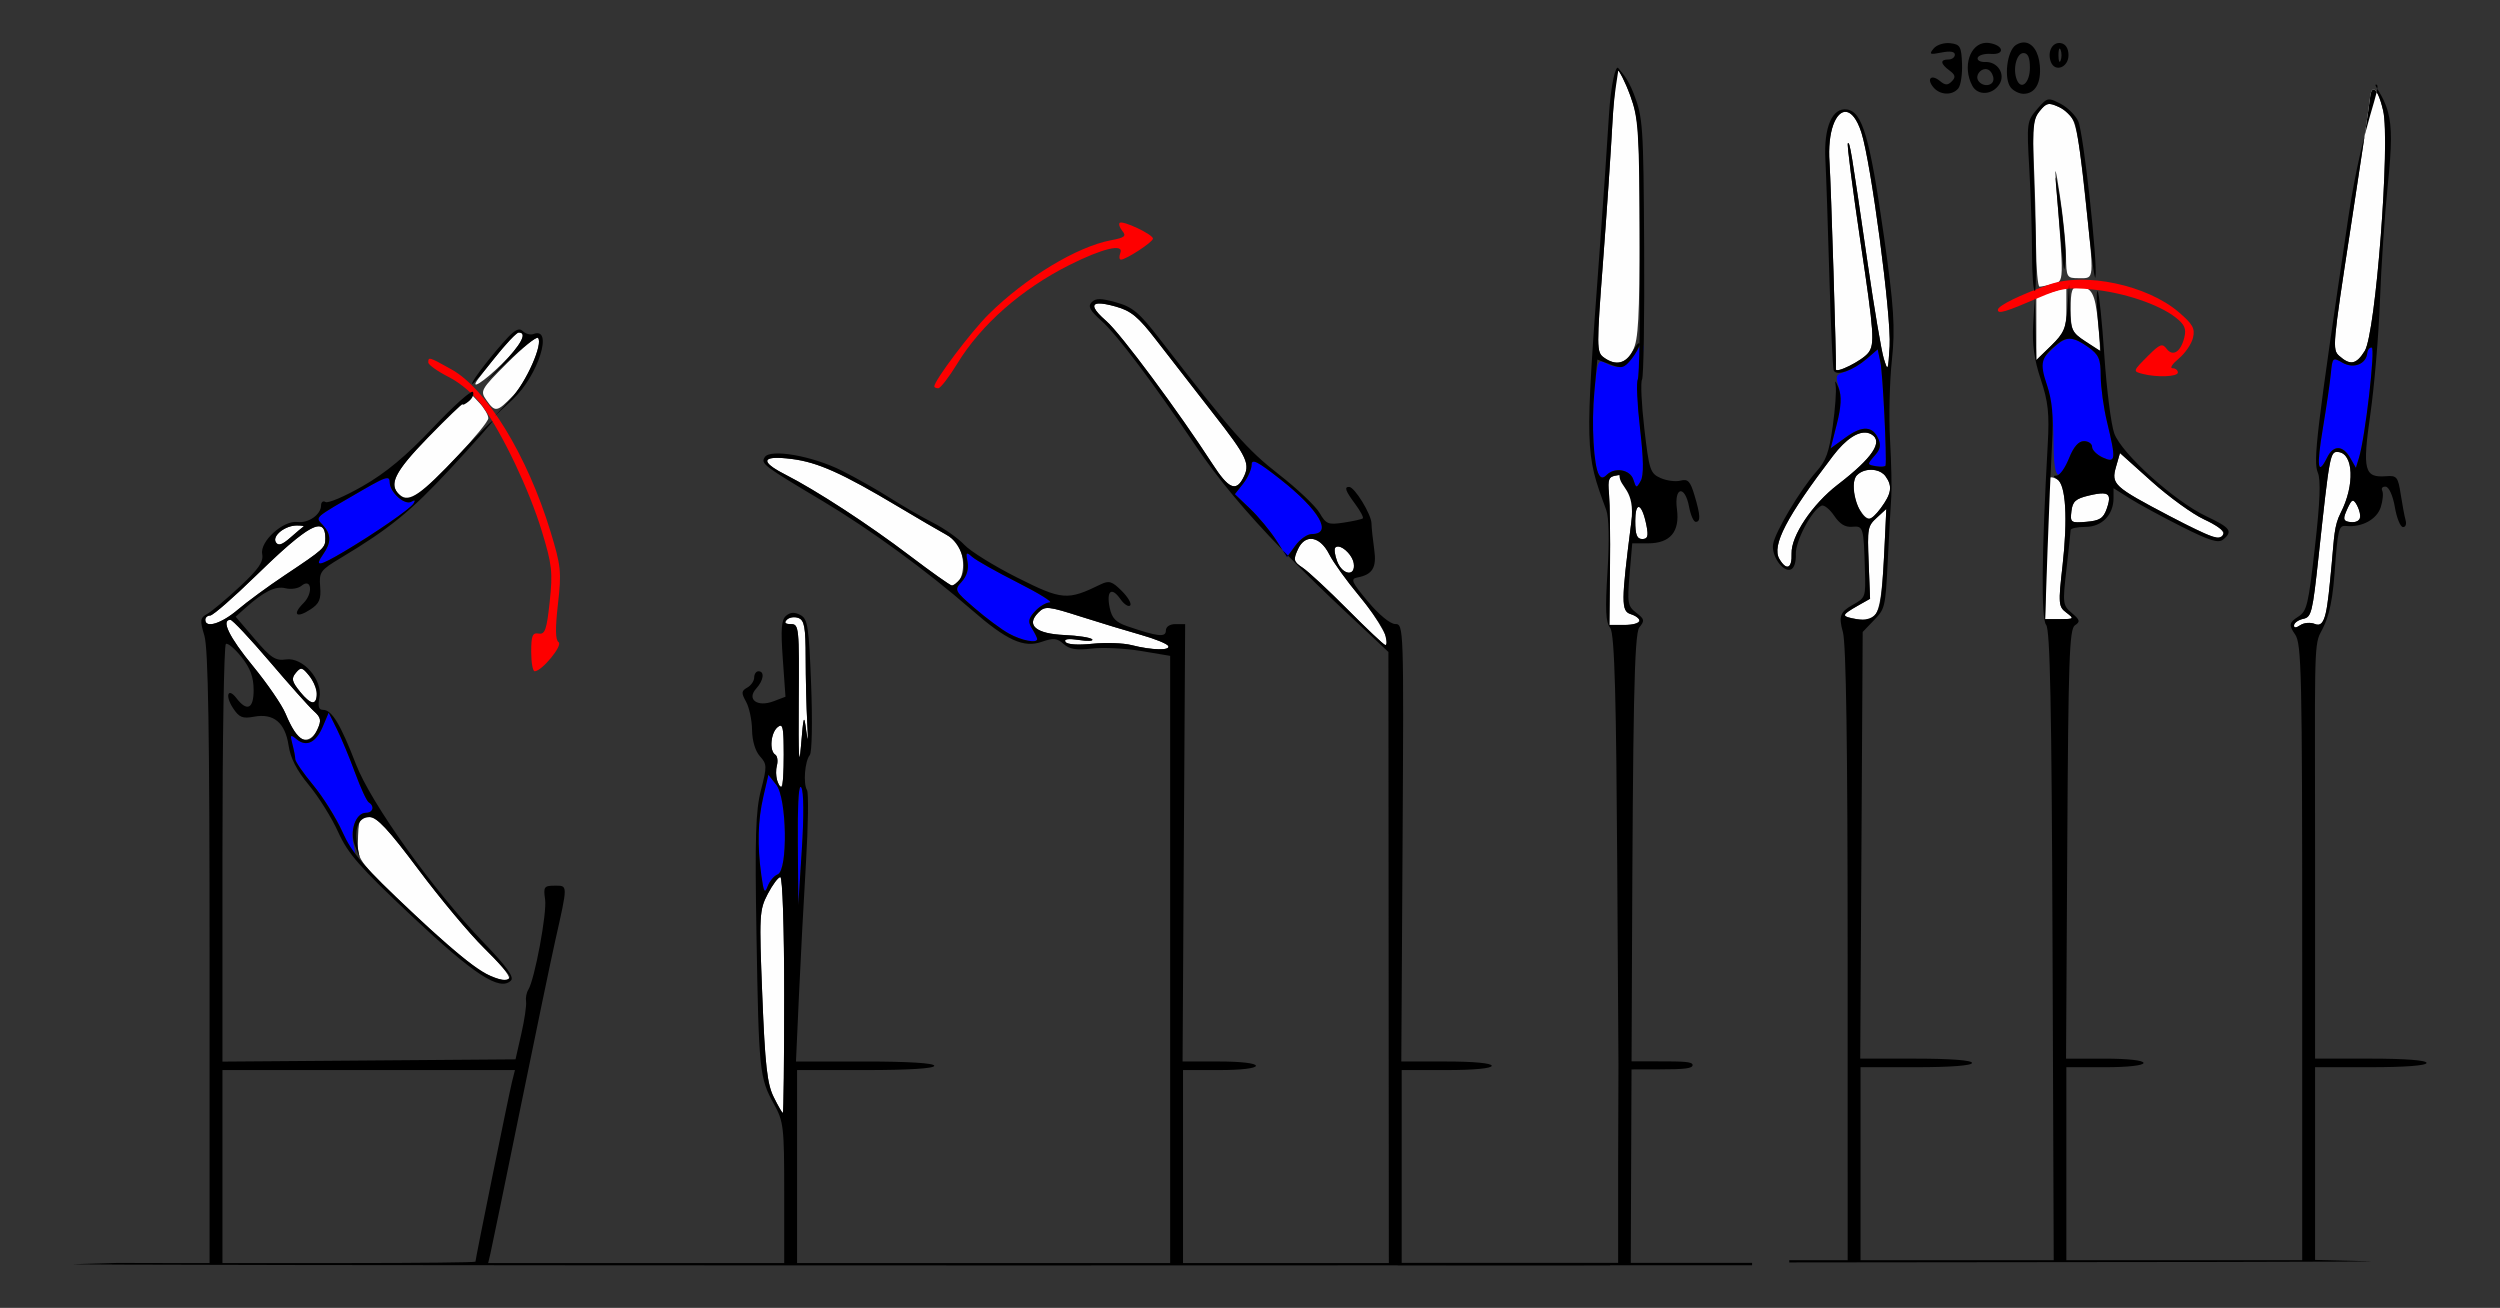 <?xml version="1.0" encoding="UTF-8" standalone="no"?>
<!-- Created with Inkscape (http://www.inkscape.org/) -->

<svg
   xmlns:dc="http://purl.org/dc/elements/1.1/"
   xmlns:cc="http://creativecommons.org/ns#"
   xmlns:rdf="http://www.w3.org/1999/02/22-rdf-syntax-ns#"
   xmlns:svg="http://www.w3.org/2000/svg"
   xmlns="http://www.w3.org/2000/svg"
   xmlns:sodipodi="http://sodipodi.sourceforge.net/DTD/sodipodi-0.dtd"
   xmlns:inkscape="http://www.inkscape.org/namespaces/inkscape"
   version="1.1"
   width="583"
   height="305"
   id="svg2"
   inkscape:version="0.91 r13725"
   sodipodi:docname="ub230303.svg">
  <rect width="100%" height="100%" fill="#333333" stroke="none"/>
  <sodipodi:namedview
     pagecolor="#c4c4c4"
     bordercolor="#666666"
     borderopacity="1"
     objecttolerance="10"
     gridtolerance="10"
     guidetolerance="10"
     inkscape:pageopacity="0"
     inkscape:pageshadow="2"
     inkscape:window-width="1394"
     inkscape:window-height="847"
     id="namedview11"
     showgrid="false"
     inkscape:zoom="0.70710678"
     inkscape:cx="450.01604"
     inkscape:cy="375.21642"
     inkscape:window-x="0"
     inkscape:window-y="0"
     inkscape:window-maximized="0"
     inkscape:current-layer="svg2" />
  <defs
     id="defs6" />
  <g
     id="g4371"
     transform="translate(-34,0.333)">
    <path
       d="m 214.4,255.457 c -1.502,-3.052 -1.993,-7.439 -2.634,-23.567 -0.75,-18.865 -0.69,-20.006 1.262,-23.75 1.127,-2.163 2.454,-3.933 2.949,-3.933 0.51,0 0.899,11.892 0.899,27.5 0,15.125 -0.142,27.5 -0.315,27.5 -0.173,0 -1.145,-1.688 -2.161,-3.75 z m -67.357,-28.775 c -1.833,-0.796 -9.258,-7.038 -16.5,-13.872 -12.557,-11.848 -13.164,-12.603 -13.089,-16.264 0.123,-5.983 0.275,-6.339 2.701,-6.339 1.752,0 4.405,2.841 11.438,12.25 5.036,6.737 11.885,14.936 15.22,18.219 7.813,7.692 7.875,9.326 0.23,6.006 z m 68.188,-44.99 c -0.32,-0.833 -0.348,-2.408 -0.062,-3.499 0.285,-1.091 0.111,-2.236 -0.387,-2.544 -1.416,-0.875 -1.063,-5.067 0.538,-6.396 1.238,-1.027 1.444,-0.114 1.444,6.378 0,7.473 -0.394,9.03 -1.533,6.061 z m 5.031,-18.235 c 0.132,-17.513 0.058,-18.25 -1.825,-18.25 -1.35,0 -1.64,-0.322 -0.93,-1.033 0.568,-0.568 1.783,-0.745 2.7,-0.393 1.378,0.529 1.668,2.142 1.674,9.283 0.004,4.754 0.17,11.568 0.369,15.143 0.236,4.236 0.158,4.933 -0.223,2 -0.538,-4.139 -0.638,-3.858 -1.244,3.5 -0.446,5.409 -0.614,2.09 -0.522,-10.25 z m -117.16,7.5 c -0.56,-0.688 -1.699,-2.895 -2.532,-4.905 -0.833,-2.01 -4.255,-6.994 -7.604,-11.076 -5.535,-6.744 -7.492,-10.769 -5.235,-10.769 0.471,0 4.594,4.388 9.162,9.75 4.568,5.362 9.199,10.551 10.291,11.529 1.668,1.495 1.805,2.174 0.86,4.25 -1.222,2.682 -3.328,3.202 -4.942,1.221 z m 0.924,-9.908 c -1.979,-2.441 -2.143,-3.146 -1.042,-4.473 1.173,-1.413 1.491,-1.347 3.099,0.639 1.838,2.27 2.379,5.539 1.042,6.303 -0.412,0.236 -1.807,-0.875 -3.099,-2.469 z m 193.849,-10.942 c -1.925,-0.493 -6.037,-0.633 -9.138,-0.312 -3.417,0.353 -5.888,0.179 -6.272,-0.443 -0.413,-0.668 0.681,-0.823 3.138,-0.444 2.075,0.32 3.466,0.25 3.092,-0.157 -0.374,-0.406 -3.28,-0.854 -6.456,-0.995 -6.684,-0.296 -9.039,-2.302 -6.125,-5.216 1.606,-1.606 2.183,-1.552 9.983,0.935 4.553,1.451 10.858,3.364 14.01,4.251 3.152,0.887 5.991,2.033 6.309,2.547 0.704,1.139 -3.781,1.052 -8.541,-0.166 z m 50.394,-8.303 c -4.459,-4.489 -9.173,-8.87 -10.476,-9.736 -2.137,-1.419 -2.248,-1.84 -1.134,-4.286 1.69,-3.71 5.182,-3.145 7.347,1.188 0.897,1.795 4.036,6.152 6.976,9.681 4.707,5.65 7.953,11.779 6.057,11.435 -0.365,-0.066 -4.311,-3.793 -8.77,-8.283 z m -266.394,2.403 c 0,-0.55 0.513,-1 1.14,-1 0.627,0 5.465,-4.219 10.75,-9.375 12.234,-11.935 16.11,-14.005 16.11,-8.606 0,2.217 -0.276,2.467 -9.5,8.617 -3.85,2.567 -8.768,6.174 -10.93,8.015 -3.798,3.236 -7.57,4.407 -7.57,2.349 z M 246.116,129.229 c -9.567,-7.263 -21.738,-15.195 -29.007,-18.903 -6.078,-3.101 -5.5,-4.508 1.494,-3.634 6.087,0.76 11.785,3.312 24.909,11.153 4.475,2.674 9.511,5.612 11.189,6.53 2.212,1.209 3.238,2.658 3.727,5.261 0.625,3.331 -0.588,6.57 -2.46,6.57 -0.364,0 -4.798,-3.14 -9.853,-6.978 z m 99.707,1.339 c -0.552,-1.451 -0.744,-2.898 -0.427,-3.215 1.031,-1.031 3.972,1.503 4.3,3.705 0.468,3.143 -2.641,2.749 -3.872,-0.491 z M 98.328,126.13 c -0.922,-1.491 2.119,-3.924 4.905,-3.924 1.087,0 1.788,0.113 1.559,0.25 -0.229,0.138 -1.607,1.296 -3.061,2.575 -1.941,1.707 -2.846,1.999 -3.403,1.098 z m 28.747,-11.124 c -2.531,-2.531 -0.959,-5.473 7.734,-14.474 l 8.86,-9.174 2.103,2.238 c 1.157,1.231 2.103,2.85 2.103,3.598 0,1.494 -13.301,15.783 -16.5,17.726 -2.534,1.539 -2.841,1.545 -4.3,0.085 z m 189.768,-7 c -8.089,-12.484 -21.507,-30.557 -24.84,-33.457 -4.412,-3.84 -3.647,-5.029 2.184,-3.396 3.606,1.01 5.264,2.385 9.503,7.888 2.824,3.666 8.746,11.294 13.16,16.952 8.177,10.48 8.814,11.873 6.991,15.279 -1.658,3.099 -3.4,2.286 -6.997,-3.265 z M 147.425,92.973 c -1.508,-2.153 -1.332,-2.466 4.906,-8.704 3.559,-3.559 6.763,-6.178 7.12,-5.821 1.236,1.236 -2.614,10.202 -5.784,13.473 -3.773,3.892 -4.201,3.965 -6.242,1.051 z m -1.851,-5.017 c 4.513,-5.978 8.695,-10.75 9.422,-10.75 2.097,0 0.536,2.913 -3.905,7.288 -4.388,4.322 -7.766,6.442 -5.517,3.462 z"
       id="path2997"
       style="fill:#fefefe"
       inkscape:connector-curvature="0"
       sodipodi:nodetypes="sssssssssssssscssssccsssscssssssssssssssssssssssssssssssssscsssssssssssssssssssssscsscscsssccssssssssssssssss" />
    <path
       sodipodi:nodetypes="sssssssssssssssssssssssss"
       d="m 157.876,151.663 c 0,-3.768 0.298,-4.494 1.745,-4.25 1.479,0.249 1.871,-0.884 2.57,-7.425 0.738,-6.904 0.544,-8.641 -1.844,-16.469 -2.934,-9.621 -9,-22.4 -13.847,-29.171 -1.853,-2.589 -5.048,-5.336 -7.872,-6.767 -2.614,-1.325 -4.753,-2.851 -4.753,-3.391 0,-1.361 0.155,-1.315 5.43,1.633 8.198,4.582 17.672,20.091 23.057,37.747 2.467,8.089 2.609,9.462 1.753,16.969 -0.651,5.704 -0.606,8.38 0.147,8.871 1.085,0.707 -3.909,6.797 -5.573,6.797 -0.447,0 -0.813,-2.045 -0.813,-4.544 z m 94,-61.885 c 0,-1.38 8.607,-12.801 12.684,-16.83 8.674,-8.573 20.616,-15.785 28.592,-17.27 3.1,-0.577 3.567,-0.955 2.607,-2.111 -0.643,-0.774 -0.935,-1.641 -0.65,-1.927 0.663,-0.663 7.766,2.694 7.766,3.671 0,0.794 -6.263,4.896 -7.475,4.896 -0.406,0 -0.466,-0.711 -0.133,-1.579 0.859,-2.239 -4.177,-1.035 -11.892,2.844 -11.182,5.621 -20.583,13.889 -26.135,22.986 -1.93,3.163 -3.927,5.75 -4.437,5.75 -0.51,0 -0.928,-0.193 -0.928,-0.429 z"
       id="path2993"
       style="fill:#fe0000"
       inkscape:connector-curvature="0" />
    <path
       d="m 220.051,196.207 c -0.075,-9.435 0.212,-13.94 0.822,-12.898 0.568,0.971 0.613,6.682 0.115,14.5 l -0.822,12.898 z m -8.515,7.542 c -0.966,-7.045 -0.812,-12.733 0.496,-18.401 l 1.157,-5.012 1.843,2.343 c 2.485,3.159 2.741,19.969 0.319,20.899 -0.838,0.322 -1.891,1.576 -2.339,2.788 -0.674,1.822 -0.93,1.368 -1.476,-2.617 z m -97.579,-9.841 c -1.183,-2.915 -4.16,-7.749 -6.616,-10.743 -2.456,-2.994 -4.471,-5.897 -4.479,-6.451 -0.008,-0.554 -0.311,-2.132 -0.673,-3.507 -0.59,-2.237 -0.485,-2.357 1.001,-1.138 2.286,1.875 4.517,0.769 6.114,-3.029 l 1.345,-3.198 1.949,3.933 c 1.072,2.163 2.982,6.755 4.243,10.204 1.262,3.449 2.685,6.513 3.164,6.809 1.39,0.859 1.006,2.42 -0.595,2.42 -2.172,0 -3.759,3.706 -3.022,7.059 0.992,4.518 -0.052,3.506 -2.431,-2.358 z m 155.319,-46.492 c -1.705,-0.939 -5.284,-3.595 -7.955,-5.902 -4.764,-4.114 -4.821,-4.233 -3.028,-6.215 1.169,-1.292 1.651,-2.948 1.337,-4.591 -0.44,-2.302 -0.322,-2.422 1.127,-1.145 0.89,0.784 5.668,3.477 10.618,5.985 4.95,2.508 8.282,4.582 7.405,4.61 -0.877,0.028 -2.432,0.976 -3.456,2.107 -1.532,1.693 -1.648,2.396 -0.655,3.986 0.663,1.062 1.206,2.162 1.206,2.444 0,1.066 -3.616,0.366 -6.599,-1.278 z M 109.319,128.984 c 1.976,-2.821 1.968,-4.665 -0.028,-6.871 -1.787,-1.975 -2.478,-1.367 9.334,-8.204 5.35,-3.097 6.25,-3.358 6.25,-1.815 0,2.366 3.527,5.522 5.091,4.556 0.781,-0.483 0.959,-0.335 0.497,0.414 -1.234,1.996 -19.945,14.063 -21.895,14.12 -0.444,0.013 -0.106,-0.977 0.75,-2.199 z m 222.294,-3.344 c -1.386,-2.164 -4.123,-5.464 -6.082,-7.335 l -3.563,-3.401 1.954,-2.484 c 1.075,-1.366 1.954,-3.331 1.954,-4.366 0,-1.508 1.319,-0.846 6.634,3.332 9.16,7.198 12.4,12.82 7.39,12.82 -1.022,0 -2.737,1.208 -3.812,2.684 l -1.955,2.684 z"
       id="path2991"
       style="fill:#0000fe"
       inkscape:connector-curvature="0"
       sodipodi:nodetypes="ssscssscsssssscssscsssssssssssscsssssssssscssscssssscs" />
    <path
       sodipodi:nodetypes="cssscccccsssccccccccccsssccccssssssssssssssssssccccccccsssccsscssssccssssscsssssccccssssccccccssscssssssssssssscccsssssssssssssssscsssssssccccsccccccssscscssssssssssssscsccssssssssscsssssscccsssccsssssscccsssssscsccssscssssssssssscsssscsssscsssssssssscsssssssssssscccssssssccssssssccsssscccssscccsssscsssssscccssssccccsssccccccccsssssssccccssccccszccc"
       inkscape:connector-curvature="0"
       id="path2989"
       d="m 290.443,69.424 c -0.865,-0.006 -1.4,0.236 -1.873,0.723 -0.934,0.96 -0.419,1.922 2.348,4.395 3.56,3.181 11.931,14.299 21.963,29.166 5.118,7.585 11.472,15.222 20.205,24.232 l -1.473,-2.299 c -1.386,-2.164 -4.123,-5.463 -6.082,-7.334 l -3.564,-3.402 1.955,-2.482 c 1.075,-1.366 1.953,-3.332 1.953,-4.367 0,-1.508 1.319,-0.845 6.635,3.332 9.16,7.198 12.399,12.82 7.389,12.82 -1.022,0 -2.737,1.208 -3.812,2.684 l -1.719,2.361 c 4.07,4.151 8.592,8.567 13.807,13.455 l 9.602,9 0.051,71.25 0.049,71.25 -24,0 -24,0 0,-22.5 0,-22.5 8.5,0 c 5,0 8.5,-0.412 8.5,-1 0,-0.589 -3.517,-1 -8.551,-1 l -8.551,0 0.301,-51 0.301,-51 -2.25,0 c -1.346,2.6e-4 -2.25,0.611 -2.25,1.52 0,1.618 -1.885,1.404 -8.979,-1.018 -2.72,-0.929 -3.619,-1.879 -4.127,-4.361 -0.803,-3.927 0.453,-4.909 2.514,-1.967 0.85,1.214 1.87,1.882 2.266,1.486 0.396,-0.396 -0.477,-1.916 -1.939,-3.379 -2.276,-2.276 -2.989,-2.5 -4.947,-1.541 -7.74,3.788 -8.972,3.689 -19.455,-1.586 -5.408,-2.721 -10.957,-6.164 -12.332,-7.65 -1.375,-1.486 -4.652,-3.798 -7.283,-5.137 -2.631,-1.339 -7.131,-3.934 -10,-5.766 -2.869,-1.832 -7.928,-4.696 -11.24,-6.365 -6.886,-3.47 -16.763,-5.201 -18.025,-3.158 -0.94,1.522 -0.367,1.955 13.549,10.254 10.975,6.545 24.258,16.24 34.58,25.238 8.293,7.229 12.235,9.038 16.479,7.559 2.722,-0.949 3.575,-0.866 5.082,0.498 1.368,1.238 2.976,1.501 6.584,1.076 2.626,-0.309 7.813,-0.053 11.525,0.57 l 6.75,1.133 0,70.797 0,70.797 -43.5,0 -43.5,0 0,-22.5 0,-22.5 16,0 c 10,0 16,-0.375 16,-1 0,-0.625 -6.044,-1 -16.129,-1 l -16.127,0 0.686,-15.25 c 0.377,-8.387 1.115,-22.37 1.641,-31.074 0.525,-8.704 0.636,-16.342 0.246,-16.973 -0.926,-1.498 -0.508,-6.767 0.646,-8.158 0.509,-0.613 0.647,-7.759 0.316,-16.363 -0.525,-13.67 -0.787,-15.384 -2.496,-16.299 -1.347,-0.721 -2.328,-0.676 -3.328,0.154 -1.121,0.93 -1.286,3.032 -0.789,10.039 l 0.629,8.861 -2.77,1.053 c -3.794,1.442 -6.347,-0.426 -4.051,-2.963 1.736,-1.918 2.011,-4.027 0.525,-4.027 -0.55,0 -1,0.653 -1,1.451 0,0.798 -0.726,1.855 -1.613,2.352 -1.393,0.779 -1.432,1.232 -0.279,3.301 0.734,1.318 1.362,4.276 1.393,6.572 0.034,2.533 0.755,4.949 1.834,6.141 1.658,1.832 1.675,2.364 0.252,7.855 -1.254,4.84 -1.443,10.877 -1.053,33.859 0.538,31.706 0.705,33.32 4.043,39.344 2.289,4.132 2.424,5.29 2.424,20.75 l 0,16.375 -34.52,0 -34.52,0 0.535,-2.25 c 0.294,-1.238 3.425,-16.425 6.959,-33.75 3.534,-17.325 7.185,-34.875 8.111,-39 3.017,-13.435 3.019,-13 -0.066,-13 -2.5,0 -2.689,0.267 -2.258,3.203 0.462,3.146 -2.44,18.709 -3.932,21.086 -0.418,0.666 -0.648,1.901 -0.51,2.744 0.138,0.843 -0.358,4.218 -1.104,7.5 l -1.355,5.967 -34.17,0.264 -34.172,0.262 0,-48.453 c 0,-26.65 0.36,-48.677 0.801,-48.949 0.441,-0.272 2.072,1.098 3.625,3.045 2.062,2.584 2.831,4.658 2.846,7.686 0.022,4.403 -1.54,5.148 -4.012,1.914 -1.99,-2.604 -2.701,-0.589 -0.811,2.297 1.448,2.21 2.228,2.531 4.91,2.027 4.567,-0.857 7.26,1.379 8.057,6.689 0.449,2.997 1.914,5.856 4.754,9.275 2.258,2.718 5.327,7.643 6.818,10.943 2.283,5.053 4.994,8.148 17.188,19.615 14.564,13.697 20.535,17.574 23.104,15.006 0.793,-0.793 -0.965,-3.235 -6.371,-8.857 -11.865,-12.34 -26.263,-32.458 -29.797,-41.637 -3.54,-9.193 -5.609,-12.627 -7.609,-12.627 -1.059,0 -1.3,-0.763 -0.889,-2.818 0.832,-4.158 -3.848,-9.522 -7.801,-8.941 -2.436,0.357 -3.517,-0.35 -7.297,-4.773 L 88.955,143.48 91.164,141.5 c 4.345,-3.894 7.069,-5.241 9.408,-4.654 1.281,0.322 2.946,0.073 3.699,-0.553 2.375,-1.971 2.828,1.689 0.498,4.02 -2.691,2.691 -1.669,3.632 1.611,1.482 2.1,-1.376 2.516,-2.346 2.281,-5.322 -0.27,-3.417 0.025,-3.828 4.82,-6.703 11.35,-6.806 16.327,-10.861 25.643,-20.902 5.362,-5.78 9.75,-10.74 9.75,-11.021 0,-0.281 -3.477,3.171 -7.727,7.674 -8.941,9.473 -11.709,11.401 -13.84,9.633 -2.864,-2.377 -1.444,-5.297 6.566,-13.504 4.4,-4.508 8,-7.972 8,-7.697 0,0.275 0.669,-0.055 1.488,-0.734 0.819,-0.68 1.234,-1.65 0.922,-2.154 -0.312,-0.505 -4.52,3.259 -9.354,8.363 -6.28,6.633 -10.953,10.52 -16.377,13.619 -4.174,2.385 -8.06,4.045 -8.635,3.689 -0.575,-0.355 -1.045,8.9e-4 -1.045,0.791 0,2.12 -2.958,4.2 -5.5,3.867 -3.311,-0.434 -8.788,4.531 -8.229,7.459 0.347,1.814 -0.789,3.473 -5.199,7.588 -3.104,2.897 -6.509,5.754 -7.566,6.35 -1.738,0.979 -1.808,1.47 -0.715,5.117 0.895,2.989 1.209,22.457 1.209,75.166 l 0,71.135 -10,0 -11.5,-0.027 -9.75,0.279 c -7.838,0.169 76.75,0.309 219.75,0.311 42.983,6e-4 103.221,-0.015 138.119,-0.037 l 0,-0.525 -8.619,0 -40,0 0,-22.5 0,-22.5 10.5,0 c 6.333,0 10.5,-0.397 10.5,-1 0,-0.603 -4.181,-1 -10.543,-1 l -10.543,0 0.293,-51 c 0.29,-50.426 0.27,-51 -1.707,-51.018 -1.174,-0.01 -3.807,-2.178 -6.377,-5.25 -3.764,-4.498 -4.114,-5.282 -2.5,-5.59 3.6,-0.686 4.582,-2.315 3.967,-6.586 -0.321,-2.231 -0.606,-4.957 -0.631,-6.057 -0.048,-2.125 -3.947,-8.483 -5.209,-8.494 -1.207,-0.011 -0.887,0.887 1.43,4.021 1.198,1.621 1.986,3.115 1.75,3.32 -0.236,0.205 -2.23,0.649 -4.43,0.984 -3.644,0.556 -4.146,0.355 -5.643,-2.256 -0.904,-1.576 -5.179,-5.621 -9.5,-8.986 -7.381,-5.749 -10.763,-9.594 -27.896,-31.719 -4.674,-6.036 -6.213,-7.322 -10.045,-8.395 -1.79,-0.501 -2.983,-0.754 -3.848,-0.76 z m 43.924,59.828 c -0.431,-0.439 -0.862,-0.88 -1.281,-1.312 l 1.047,1.635 z M 290.207,70.445 c 0.829,-0.036 2.156,0.199 3.979,0.709 3.606,1.01 5.263,2.386 9.502,7.889 2.824,3.666 8.748,11.293 13.162,16.951 8.177,10.48 8.813,11.873 6.99,15.279 -1.658,3.099 -3.401,2.286 -6.998,-3.266 -8.089,-12.484 -21.507,-30.556 -24.84,-33.457 -3.033,-2.64 -3.619,-4.027 -1.795,-4.105 z m -135.043,6.061 c -0.823,-0.054 -1.937,0.889 -3.965,3.201 -4.006,4.568 -7.661,9.5 -7.039,9.5 0.231,0 2.54,-2.7 5.133,-6 2.593,-3.3 5.135,-6 5.648,-6 2.124,0 0.632,2.755 -4.314,7.969 -4.511,4.755 -4.305,4.627 1.473,-0.912 3.696,-3.544 7.009,-6.157 7.361,-5.805 1.298,1.298 -2.731,10.319 -6.352,14.223 l -3.734,4.025 4.23,-3.934 c 5.908,-5.494 9.543,-17.037 4.791,-15.213 -0.702,0.27 -1.821,-0.037 -2.484,-0.682 -0.232,-0.226 -0.474,-0.355 -0.748,-0.373 z m 59.4,29.949 c 0.943,-0.058 2.289,0.018 4.037,0.236 6.087,0.76 11.785,3.313 24.91,11.154 4.475,2.674 9.511,5.612 11.189,6.529 3.52,1.924 5.306,7.763 3.164,10.344 -0.68,0.819 -1.532,1.488 -1.896,1.488 -0.364,0 -4.799,-3.141 -9.854,-6.979 -9.567,-7.263 -21.739,-15.194 -29.008,-18.902 -4.559,-2.326 -5.371,-3.699 -2.543,-3.871 z m -90.256,4.719 c 0.44,0.017 0.566,0.343 0.566,0.922 0,2.366 3.528,5.521 5.092,4.555 0.781,-0.483 0.958,-0.334 0.496,0.414 -0.791,1.28 -9.207,7.092 -16.463,11.369 -5.642,3.326 -6.714,3.452 -4.682,0.551 1.976,-2.821 1.969,-4.666 -0.027,-6.871 -1.787,-1.975 -2.479,-1.366 9.334,-8.203 3.344,-1.935 4.95,-2.764 5.684,-2.736 z m -21.076,11.033 c 1.087,0 1.788,0.113 1.559,0.25 -0.229,0.138 -1.606,1.297 -3.061,2.576 -1.941,1.707 -2.846,1.998 -3.402,1.098 -0.922,-1.491 2.118,-3.924 4.904,-3.924 z m 4.973,0.199 c 0.143,-0.009 0.276,-0.002 0.398,0.019 0.894,0.155 1.271,1.113 1.271,2.801 0,2.217 -0.276,2.468 -9.5,8.617 -3.85,2.567 -8.768,6.174 -10.93,8.016 -3.798,3.236 -7.57,4.406 -7.57,2.348 0,-0.55 0.514,-1 1.141,-1 0.627,0 5.465,-4.219 10.75,-9.375 7.885,-7.692 12.298,-11.288 14.439,-11.426 z m 231.445,2.92 c 1.501,-0.037 3.138,1.207 4.355,3.645 0.897,1.795 4.036,6.152 6.977,9.682 2.94,3.53 5.655,7.573 6.033,8.986 0.378,1.413 0.388,2.513 0.023,2.447 -0.365,-0.066 -4.311,-3.792 -8.77,-8.281 -4.459,-4.489 -9.173,-8.871 -10.477,-9.736 -2.137,-1.419 -2.249,-1.839 -1.135,-4.285 0.74,-1.623 1.825,-2.428 2.992,-2.457 z m 6.496,1.797 c 1.291,0.137 3.283,2.146 3.549,3.936 0.468,3.143 -2.641,2.749 -3.873,-0.49 -0.552,-1.451 -0.745,-2.898 -0.428,-3.215 0.193,-0.193 0.454,-0.262 0.752,-0.23 z m -86.498,1.633 c 0.21,0.045 0.566,0.328 1.109,0.807 0.89,0.784 5.667,3.477 10.617,5.984 4.95,2.508 8.282,4.582 7.404,4.609 -0.877,0.028 -2.432,0.977 -3.455,2.107 -1.532,1.693 -1.647,2.396 -0.654,3.986 0.663,1.062 1.205,2.161 1.205,2.443 0,1.066 -3.617,0.367 -6.6,-1.277 -1.705,-0.939 -5.284,-3.595 -7.955,-5.902 -4.764,-4.114 -4.821,-4.235 -3.027,-6.217 1.169,-1.292 1.652,-2.947 1.338,-4.59 -0.275,-1.439 -0.332,-2.026 0.018,-1.951 z m 19.133,12.717 c 1.32,0.124 3.414,0.759 7.314,2.002 4.553,1.451 10.859,3.365 14.012,4.252 3.152,0.887 5.991,2.033 6.309,2.547 0.704,1.139 -3.781,1.052 -8.541,-0.166 -1.925,-0.493 -6.038,-0.633 -9.139,-0.312 -3.417,0.353 -5.887,0.178 -6.271,-0.443 -0.413,-0.668 0.682,-0.823 3.139,-0.443 2.075,0.32 3.464,0.25 3.09,-0.156 -0.374,-0.406 -3.279,-0.855 -6.455,-0.996 -6.684,-0.296 -9.039,-2.3 -6.125,-5.215 0.803,-0.803 1.348,-1.192 2.668,-1.068 z m -59.869,2.139 c 0.187,-0.016 0.378,-0.014 0.566,0.004 0.252,0.024 0.499,0.078 0.729,0.166 1.378,0.529 1.67,2.142 1.676,9.283 0.004,4.754 0.17,11.568 0.369,15.143 0.236,4.236 0.157,4.933 -0.225,2 -0.538,-4.139 -0.638,-3.858 -1.244,3.5 -0.446,5.409 -0.614,2.09 -0.521,-10.25 0.132,-17.513 0.059,-18.25 -1.824,-18.25 -1.35,0 -1.64,-0.323 -0.93,-1.033 0.32,-0.32 0.844,-0.515 1.404,-0.562 z m -131.182,0.596 c 0.471,0 4.594,4.388 9.162,9.75 4.568,5.362 9.199,10.551 10.291,11.529 1.668,1.495 1.805,2.174 0.859,4.25 -1.999,4.388 -4.676,3.069 -7.473,-3.684 -0.833,-2.01 -4.256,-6.995 -7.605,-11.076 -5.535,-6.744 -7.491,-10.77 -5.234,-10.77 z m 16.639,11.414 c 0.427,0.088 0.909,0.601 1.713,1.594 0.986,1.217 1.793,3.038 1.793,4.045 0,2.961 -1.338,2.887 -3.85,-0.211 -1.979,-2.441 -2.142,-3.146 -1.041,-4.473 0.586,-0.706 0.958,-1.043 1.385,-0.955 z m 6.279,10.221 1.949,3.932 c 1.072,2.163 2.982,6.756 4.244,10.205 1.262,3.449 2.684,6.513 3.162,6.809 1.412,0.872 0.996,2.42 -0.65,2.42 -2.449,0 -3.906,4.307 -2.588,7.652 l 1.121,2.848 -0.547,-2.836 c -0.794,-4.118 0.308,-6.664 2.883,-6.664 1.665,0 4.48,3.032 11.371,12.25 5.036,6.737 11.884,14.936 15.219,18.219 3.334,3.283 6.062,6.32 6.062,6.75 0,0.43 -0.562,0.764 -1.25,0.742 -3.677,-0.115 -9.245,-4.186 -21.471,-15.697 -11.275,-10.616 -14.014,-13.773 -16.279,-18.764 -1.498,-3.3 -4.585,-8.242 -6.861,-10.982 -2.276,-2.74 -4.144,-5.44 -4.152,-6 -0.008,-0.56 -0.311,-2.143 -0.674,-3.518 -0.59,-2.237 -0.484,-2.358 1.002,-1.139 2.286,1.875 4.516,0.769 6.113,-3.029 z m 105.264,3.062 c 0.715,-0.139 0.852,1.452 0.852,6.727 0,4.167 -0.215,7.576 -0.477,7.576 -0.942,0 -1.627,-3.071 -1.119,-5.014 0.285,-1.091 0.112,-2.237 -0.387,-2.545 -1.416,-0.875 -1.062,-5.066 0.539,-6.395 0.232,-0.193 0.427,-0.317 0.592,-0.35 z m -2.723,11.432 1.842,2.344 c 2.485,3.159 2.742,19.969 0.32,20.898 -0.838,0.322 -1.891,1.577 -2.34,2.789 -0.674,1.822 -0.93,1.366 -1.477,-2.619 -0.966,-7.045 -0.812,-12.732 0.496,-18.4 z m 7.469,2.842 c 0.066,-0.042 0.139,5.3e-4 0.215,0.131 0.568,0.971 0.611,6.682 0.113,14.5 l -0.82,12.898 -0.115,-14.5 c -0.065,-8.255 0.145,-12.736 0.607,-13.029 z m -4.682,21.029 c 0.51,0 0.898,11.892 0.898,27.5 0,15.125 -0.141,27.5 -0.314,27.5 -0.173,0 -1.145,-1.688 -2.16,-3.75 -1.502,-3.052 -1.993,-7.438 -2.635,-23.566 -0.75,-18.865 -0.69,-20.006 1.262,-23.75 1.127,-2.163 2.455,-3.934 2.949,-3.934 z m -130.102,45 34.109,0 34.107,0 -0.693,2.75 c -0.674,2.677 -8.523,41.29 -8.523,41.93 0,0.176 -13.275,0.32 -29.5,0.32 l -29.5,0 0,-22.5 z"
       style="fill:#000000" />
    <path
       sodipodi:nodetypes="scsssscs"
       inkscape:connector-curvature="0"
       id="path4225"
       d="m 409.453,132.132 c 0.078,-7.301 -0.025,-15.078 -0.23,-17.282 -0.324,-3.494 -0.093,-4.047 1.808,-4.319 3.501,-0.5 4.45,2.595 3.375,11.014 -2.364,18.53 -2.377,20.619 -0.132,21.334 3.264,1.039 2.411,2.527 -1.448,2.527 l -3.516,0 z"
       style="fill:#fefefe" />
    <path
       sodipodi:nodetypes="ssss"
       inkscape:connector-curvature="0"
       id="path4207"
       d="m 415.343,121.162 c 0,-4.8 1.568,-4.208 2.603,0.983 0.513,2.573 0.315,3.225 -0.98,3.225 -1.24,0 -1.623,-0.992 -1.623,-4.208 z"
       style="fill:#fefefe" />
    <path
       sodipodi:nodetypes="ssssssss"
       inkscape:connector-curvature="0"
       id="path4173"
       d="m 407.979,83.008 c -1.664,-1.221 -1.672,-2.358 -0.156,-22.291 0.878,-11.553 1.875,-26.302 2.214,-32.777 0.339,-6.474 0.938,-11.772 1.33,-11.772 0.392,0 1.672,2.639 2.844,5.863 1.965,5.406 2.131,7.835 2.131,31.107 0,20.668 -0.276,25.779 -1.524,28.199 -1.631,3.164 -4.01,3.745 -6.839,1.67 z"
       style="fill:#fefefe" />
    <path
       sodipodi:nodetypes="cscsssssscc"
       inkscape:connector-curvature="0"
       id="path4261"
       d="m 414.896,111.507 c -0.742,-2.345 -4.346,-2.968 -6.231,-1.078 -0.782,0.784 -1.278,0.777 -1.773,-0.026 -1.261,-2.046 -1.8,-11.769 -1.08,-19.474 0.654,-7.002 0.861,-7.538 2.559,-6.626 3.151,1.692 4.93,1.115 6.983,-2.264 2.163,-3.559 2.459,-2.429 0.982,3.757 -0.636,2.663 -0.575,7.388 0.181,14.083 0.792,7.009 0.822,10.642 0.101,11.935 -0.984,1.763 -1.073,1.748 -1.723,-0.308 z"
       style="fill:#0000fe" />
    <path
       sodipodi:nodetypes="sssssssccccccscccccccccsssccsssssscscsssssssssssscccscssssssssssccsscssssssss"
       inkscape:connector-curvature="0"
       id="path3378"
       d="m 411.406,15.572 c -0.608,-0.949 -1.773,3.76 -2.21,11.114 -0.36,6.061 -1.353,20.488 -2.206,32.059 -3.398,46.104 -3.391,46.38 1.586,59.858 0.635,1.719 0.746,7.088 0.296,14.303 -0.564,9.06 -0.429,11.903 0.628,13.181 1.079,1.304 1.406,18.295 1.636,55.061 l 0.288,46.932 -0.075,23.543 0,22.542 -43.845,0 -7.572,0 0,0.553 c 19.024,0.003 57.702,0.011 77.883,0.011 1.705,-10e-6 3.075,3e-5 4.773,0 l 0,-0.564 -7.297,0 -20.999,0 0.179,-45.105 6.38,-0.014 c 5.984,0 7.864,-0.209 7.864,-1.007 0,-0.816 -2.207,-0.862 -7.896,-0.862 l -6.34,-0.015 0.089,-22.47 c 0.234,-58.945 0.497,-77.24 1.726,-78.725 1.289,-1.557 1.208,-1.935 -0.722,-3.41 -1.99,-1.522 -2.118,-2.259 -1.553,-8.923 l 0.616,-7.263 3.694,0 c 5.163,0 7.439,-2.702 6.731,-7.992 -0.696,-5.209 1.867,-5.683 2.832,-0.524 0.361,1.929 1.056,3.506 1.545,3.506 1.188,0 1.118,-1.498 -0.29,-6.214 -0.977,-3.271 -1.53,-3.851 -3.246,-3.4 -1.138,0.299 -3.234,0.026 -4.657,-0.605 -2.412,-1.07 -2.668,-1.848 -3.788,-11.519 -0.661,-5.704 -0.901,-10.857 -0.534,-11.452 0.367,-0.595 0.588,-14.52 0.493,-30.945 -0.164,-28.398 -0.282,-30.151 -2.429,-35.712 -1.555,-4.027 -3.106,-5.204 -3.58,-5.942 z m -0.04,0.595 c 0,-0.392 1.651,2.592 2.799,5.761 1.923,5.308 2.102,8.093 2.258,35.459 0.093,16.334 -0.131,30.185 -0.499,30.782 -0.367,0.596 -0.128,5.742 0.532,11.436 0.837,7.225 0.885,10.912 0.161,12.21 -0.984,1.763 -1.072,1.748 -1.722,-0.307 -0.742,-2.345 -4.346,-2.97 -6.23,-1.079 -0.782,0.784 -1.279,0.778 -1.774,-0.025 -1.255,-2.036 -1.801,-11.755 -1.09,-19.369 l 0.701,-7.512 3.01,1.138 c 2.683,1.014 3.216,0.879 4.92,-1.229 1.051,-1.301 1.892,-2.879 1.87,-3.506 -0.022,-0.628 -0.71,0.098 -1.53,1.613 -1.613,2.982 -4.021,3.503 -6.794,1.469 -1.664,-1.221 -1.672,-2.358 -0.157,-22.291 0.878,-11.553 1.875,-26.303 2.215,-32.777 0.339,-6.474 1.33,-11.38 1.33,-11.772 z m 0.292,94.314 c 0,2.985 3.756,3.172 2.749,11.064 -2.364,18.53 -2.377,20.62 -0.131,21.335 1.137,0.362 2.066,1.079 2.066,1.593 0,0.514 -1.581,0.933 -3.515,0.933 l -3.517,0 0.142,-13.274 c 0.078,-7.301 -0.025,-15.078 -0.23,-17.282 -0.324,-3.494 -0.091,-4.047 1.81,-4.318 0.219,-0.031 0.626,-0.249 0.626,-0.05 z m 4.41,7.412 c 0.546,-0.131 1.296,1.332 1.878,4.252 0.513,2.573 0.314,3.225 -0.981,3.225 -1.24,0 -1.622,-0.992 -1.622,-4.208 0,-2.1 0.3,-3.166 0.724,-3.269 z"
       style="fill:#000000" />
    <path
       sodipodi:nodetypes="ccssssc"
       id="path4325"
       d="m 587.474,20.53 c -0.386,0.031 -0.684,0.714 -0.812,2.124 -0.112,1.232 -2.149,14.897 -4.528,30.368 -4.176,27.151 -4.267,28.181 -2.63,29.634 2.577,2.288 3.981,2.018 5.953,-1.146 2.562,-4.11 5.983,-48.762 4.294,-56.052 -0.746,-3.22 -1.634,-4.98 -2.277,-4.929 z"
       style="fill:#fefefe"
       inkscape:connector-curvature="0" />
    <path
       id="path4323"
       d="m 512.07,23.922 c -0.875,-0.062 -1.445,0.445 -2.443,1.678 -1.534,1.894 -1.732,3.636 -1.35,11.83 0.247,5.286 0.482,13.999 0.523,19.361 0.041,5.362 0.412,9.743 0.824,9.736 0.412,-0.008 1.825,-0.301 3.139,-0.652 2.607,-0.698 2.578,0.286 0.672,-23.834 -0.321,-4.06 -0.031,-3.091 0.896,3 0.754,4.95 1.41,11.363 1.457,14.25 0.084,5.148 0.144,5.25 3.086,5.25 3.57,0 3.508,0.766 1.492,-18 -2.041,-19.005 -2.374,-20.17 -6.236,-21.93 -0.901,-0.411 -1.536,-0.652 -2.061,-0.689 z"
       style="fill:#fefefe"
       inkscape:connector-curvature="0" />
    <path
       sodipodi:nodetypes="sssssssssss"
       inkscape:connector-curvature="0"
       id="path4321"
       d="m 464.524,25.747 c -2.334,-0.257 -4.407,4.438 -3.878,11.858 0.329,4.614 1.641,47.141 1.485,48.115 -0.198,1.235 6.182,-1.962 7.577,-3.796 1.507,-1.981 1.323,-4.613 -1.771,-25.373 -1.899,-12.74 -3.258,-23.303 -3.021,-23.475 0.473,-0.342 0.709,1.083 4.676,28.351 1.494,10.266 3.161,20.103 3.706,21.862 0.96,3.095 1.004,3.001 1.367,-2.904 0.424,-6.885 -4.341,-42.894 -6.595,-49.838 -1.029,-3.171 -2.324,-4.665 -3.547,-4.799 z"
       style="fill:#fefefe" />
    <path
       id="path4319"
       d="m 518.625,66.557 c -1.448,-0.013 -1.747,0.89 -1.736,5.234 0.012,4.795 0.294,5.439 3.25,7.438 1.78,1.203 3.363,2.216 3.516,2.25 0.153,0.034 -0.028,-2.975 -0.4,-6.688 -0.684,-6.828 -1.46,-8.207 -4.629,-8.234 z"
       style="fill:#fefefe"
       inkscape:connector-curvature="0" />
    <path
       id="path4317"
       d="m 515.875,66.729 -3.5,1.074 -3.5,1.074 0,7.379 0,7.381 3.5,-3.398 c 3.09,-3.001 3.5,-3.992 3.5,-8.455 l 0,-5.055 z"
       style="fill:#fefefe"
       inkscape:connector-curvature="0" />
    <path
       sodipodi:nodetypes="sssssss"
       inkscape:connector-curvature="0"
       id="path4315"
       d="m 469.517,100.603 c -2.179,-0.454 -5.081,1.455 -8.059,5.361 -10.865,14.248 -14.346,20.94 -12.508,24.05 1.675,2.834 2.986,2.254 2.851,-1.262 -0.157,-4.068 4.816,-11.493 10.755,-16.057 8.16,-6.271 10.712,-10.092 7.849,-11.752 -0.28,-0.162 -0.576,-0.275 -0.887,-0.34 z"
       style="fill:#fefefe" />
    <path
       sodipodi:nodetypes="sssssssss"
       inkscape:connector-curvature="0"
       id="path4313"
       d="m 579.296,105.077 c -1.916,-0.182 -2.005,0.288 -4.603,24.356 -1.419,13.145 -1.662,14.133 -3.574,14.546 -1.128,0.244 -2.096,0.915 -2.151,1.493 -0.063,0.668 0.469,0.664 1.461,-0.012 0.858,-0.584 2.392,-0.708 3.41,-0.275 2.538,1.079 2.886,-3.16 3.898,-13.826 0.609,-6.413 0.549,-9.061 2.126,-12.125 3.296,-6.405 2.999,-13.818 -0.567,-14.156 z"
       style="fill:#fefefe" />
    <path
       id="path4311"
       d="m 528.375,105.314 -0.91,3.166 c -1.183,4.116 -0.602,4.654 12.41,11.494 5.775,3.036 10.922,5.39 11.438,5.23 2.377,-0.735 1.163,-2.36 -3.293,-4.404 -2.673,-1.226 -8.187,-5.212 -12.252,-8.857 l -7.393,-6.629 z"
       style="fill:#fefefe"
       inkscape:connector-curvature="0" />
    <path
       sodipodi:nodetypes="csssscc"
       inkscape:connector-curvature="0"
       id="path4309"
       d="m 471.432,109.337 c -1.542,-0.344 -3.344,0.04 -4.425,1.184 -1.244,1.317 -0.856,5.641 0.724,8.082 1.766,2.728 2.589,2.654 4.871,-0.436 2.513,-3.403 2.772,-5.133 1.11,-7.43 -0.524,-0.724 -1.355,-1.193 -2.28,-1.4 z"
       style="fill:#fefefe" />
    <path
       id="path4307"
       d="m 512.275,110.98 c -0.121,0.009 -0.214,0.042 -0.273,0.102 -0.238,0.238 -0.578,7.75 -0.756,16.695 l -0.322,16.264 3.471,0 c 3.296,0 3.371,-0.075 1.494,-1.5 -1.866,-1.416 -1.917,-2.03 -0.902,-11 1.236,-10.922 0.764,-18.842 -1.195,-20.053 -0.56,-0.346 -1.154,-0.535 -1.516,-0.508 z"
       style="fill:#fefefe"
       inkscape:connector-curvature="0" />
    <path
       id="path4305"
       d="m 524.418,114.729 c -0.744,-0.029 -1.805,0.146 -3.238,0.482 -3.151,0.741 -3.86,1.371 -4.127,3.676 -0.308,2.658 -0.151,2.769 3.482,2.469 3.11,-0.257 3.978,-0.813 4.758,-3.045 0.862,-2.467 0.762,-3.517 -0.875,-3.582 z"
       style="fill:#fefefe"
       inkscape:connector-curvature="0" />
    <path
       sodipodi:nodetypes="csssc"
       id="path4303"
       d="m 582.804,116.466 c -0.472,-0.096 -0.951,0.713 -1.729,2.592 -0.733,1.769 -0.516,2.211 1.158,2.37 2.189,0.208 2.767,-1.301 1.476,-3.848 -0.341,-0.673 -0.622,-1.057 -0.905,-1.114 z"
       style="fill:#fefefe"
       inkscape:connector-curvature="0" />
    <path
       sodipodi:nodetypes="ccsccsscc"
       inkscape:connector-curvature="0"
       id="path4281"
       d="m 473.89,118.343 -2.224,2.053 c -2.135,1.971 -2.211,2.385 -1.895,10.477 l 0.329,8.426 -2.978,1.683 c -1.637,0.925 -3.01,1.887 -3.051,2.138 -0.04,0.251 1.291,0.676 2.958,0.943 5.271,0.845 5.702,-0.485 6.616,-20.451 z"
       style="fill:#fefefe" />
    <path
       sodipodi:nodetypes="sssssssssssscss"
       inkscape:connector-curvature="0"
       style="fill:#fe0000"
       id="path4283"
       d="m 533.626,86.851 c -2.285,-0.597 -2.273,-0.633 1.363,-4.27 2.683,-2.683 3.27,-2.903 4.25,-1.596 1.446,1.931 3.29,0.783 4.133,-2.573 0.52,-2.074 0.11,-3.037 -2.004,-4.699 -3.917,-3.081 -12.109,-5.834 -19.492,-6.551 -5.623,-0.546 -7.31,-0.282 -12.5,1.952 -7.746,3.334 -9.506,3.853 -9.474,2.793 0.029,-0.957 5.051,-3.425 11.974,-5.883 8.324,-2.956 22.796,0.117 30.171,6.407 3.309,2.822 3.873,3.828 3.361,6 -0.338,1.435 -1.834,3.62 -3.323,4.855 -1.49,1.235 -2.146,2.247 -1.458,2.25 0.688,0.003 1.25,0.455 1.25,1.005 0,0.996 -4.919,1.181 -8.25,0.311 z" />
    <path
       id="path4331"
       d="m 512.876,102.166 c 0,-4.888 -0.625,-10.144 -1.5,-12.626 -1.929,-5.466 -1.955,-5.272 1.136,-8.364 3.178,-3.178 4.655,-3.277 8.459,-0.568 2.492,1.775 2.907,2.732 2.92,6.75 0.009,2.575 0.668,7.382 1.464,10.682 2.147,8.89 2.051,9.699 -0.98,8.318 -1.375,-0.626 -2.5,-1.742 -2.5,-2.479 0,-0.737 -0.851,-1.339 -1.891,-1.339 -1.273,0 -2.415,1.307 -3.492,4 -2.5,6.248 -3.617,4.897 -3.617,-4.374 z"
       style="fill:#0000fe"
       inkscape:connector-curvature="0" />
    <path
       sodipodi:nodetypes="sssscscsscssss"
       inkscape:connector-curvature="0"
       id="path4329"
       d="m 469.732,107.805 c 0.026,-0.163 0.741,-1.091 1.589,-2.064 1.141,-1.309 1.331,-2.262 0.732,-3.667 -1.313,-3.08 -3.722,-3.229 -7.538,-0.468 l -3.58,2.591 1.412,-5.649 c 0.937,-3.75 1.099,-6.622 0.48,-8.544 -0.86,-2.674 -0.747,-2.954 1.475,-3.657 1.324,-0.419 3.569,-1.763 4.99,-2.988 l 2.583,-2.227 0.654,3.094 c 0.532,2.516 1.5,22.038 1.19,23.975 -0.047,0.292 -0.974,0.389 -2.06,0.214 -1.086,-0.174 -1.953,-0.449 -1.927,-0.612 z"
       style="fill:#0000fe" />
    <path
       sodipodi:nodetypes="sssssscsss"
       id="path4285"
       d="m 575.688,99.558 c 0.831,-4.978 1.674,-10.765 1.873,-12.859 0.35,-3.688 0.435,-3.765 2.714,-2.454 2.585,1.488 5.522,0.339 5.769,-2.256 0.072,-0.754 0.541,-1.332 1.044,-1.285 0.898,0.085 -1.522,20.993 -2.978,25.727 l -0.718,2.336 -1.292,-2.276 c -1.722,-3.034 -3.947,-3.097 -5.398,-0.155 -2.205,4.474 -2.53,2.3 -1.014,-6.78 z"
       style="fill:#0000fe"
       inkscape:connector-curvature="0" />
    <path
       sodipodi:nodetypes="cssssccsssssccccscccccssssssccscccsccsscsscsssssssssscccccssscsssssssccssssscccccccccccssssscccccssscccssssssscsccccsssssccsssssssssssssscccscccssscssssccssssssssssscsssscccsssssssssssscccssssssssscccssscsscscssscssssccssssscccssssssccsssscsssscssssccscsscscsssssssssscccssccccsscccccscccc"
       inkscape:connector-curvature="0"
       id="path4287"
       d="m 506.088,9.568 c -0.62,-0.03 -1.284,0.153 -1.963,0.578 -2.105,1.319 -2.893,7.914 -1.191,9.965 0.653,0.787 1.976,1.43 2.941,1.43 2.714,0 4.16,-2.494 3.814,-6.578 -0.277,-3.278 -1.741,-5.304 -3.602,-5.395 z m -8.994,0.088 c -3.673,0.158 -5.533,5.561 -3.15,10.012 1.273,2.378 4.726,2.172 6.324,-0.377 1.466,-2.339 -0.412,-5.279 -3.301,-5.168 -1.181,0.045 -1.972,-0.405 -1.76,-1 0.213,-0.595 1.605,-0.993 3.094,-0.885 3.367,0.245 2.964,-2.046 -0.447,-2.543 -0.26,-0.038 -0.515,-0.05 -0.76,-0.039 z m 17.166,0.035 c -1.769,-0.042 -2.847,2.201 -1.994,4.424 0.954,2.485 4.109,1.276 4.109,-1.574 0,-1.561 -0.647,-2.597 -1.754,-2.811 -0.124,-0.024 -0.243,-0.036 -0.361,-0.039 z m -26.02,0.019 c -1.302,0.006 -2.696,0.525 -3.322,1.279 -1.128,1.36 -0.903,1.474 1.836,0.926 2.016,-0.403 3.121,-0.226 3.121,0.5 0,0.619 -0.675,1.125 -1.5,1.125 -1.992,0 -1.896,0.987 0.25,2.572 1.37,1.012 1.488,1.559 0.543,2.518 -0.953,0.966 -1.54,0.951 -2.775,-0.074 -2.011,-1.669 -3.198,-0.541 -1.537,1.461 1.534,1.849 4.395,1.98 5.816,0.268 0.573,-0.691 0.967,-3.278 0.873,-5.75 -0.153,-4.036 -0.433,-4.525 -2.756,-4.795 -0.18,-0.021 -0.363,-0.03 -0.549,-0.029 z m 26.102,1.291 c 0.06,0.022 0.126,0.117 0.195,0.289 0.277,0.688 0.277,1.812 0,2.5 -0.277,0.688 -0.504,0.125 -0.504,-1.25 0,-1.031 0.128,-1.606 0.309,-1.539 z m -8.467,1.039 c 1.041,0 1.5,1.046 1.5,3.416 0,3.546 -2.064,5.383 -3.078,2.74 -0.96,-2.501 -0.023,-6.156 1.578,-6.156 z m -8.914,3.729 c 0.279,-0.011 0.561,0.053 0.826,0.217 0.598,0.37 1.088,1.321 1.088,2.113 0,1.684 -2.574,1.94 -3.555,0.354 -0.709,-1.147 0.431,-2.634 1.641,-2.684 z m 91.16,3.616 c 1.598,0.152 -3.197,8.826 -6.443,30.671 -7.447,50.114 -8.295,57.204 -7.164,59.825 0.72,1.668 0.521,6.8 -0.669,17.28 -1.559,13.727 -1.87,15.018 -3.911,16.321 -2.096,1.337 -2.269,1.923 -0.71,4.149 1.496,2.135 1.65,9.054 1.65,74.133 l 0,71.777 -27.5,0 -27.5,0 0,-22.5 0,-22.5 9,0 c 5.333,0 9,-0.407 9,-1 0,-0.593 -3.678,-1 -9.035,-1 l -9.035,0 0.285,-50.037 c 0.246,-43.159 0.491,-50.171 1.785,-51.02 1.284,-0.841 1.18,-1.254 -0.719,-2.85 -2.124,-1.785 -2.178,-2.222 -1.258,-10.229 0.529,-4.601 0.965,-8.703 0.969,-9.115 0.004,-0.412 1.557,-0.75 3.451,-0.75 3.835,0 6.557,-2.795 6.557,-6.734 l 0,-2.291 3.816,2.408 c 2.099,1.325 7.535,4.28 12.082,6.566 6.551,3.294 8.563,3.914 9.686,2.982 2.306,-1.914 1.701,-2.739 -3.992,-5.432 -7.404,-3.503 -19.726,-14.609 -21.424,-19.311 -0.733,-2.029 -1.772,-10.203 -2.309,-18.164 -0.536,-7.961 -1.237,-14.711 -1.557,-15 -0.32,-0.289 -0.29,2.745 0.066,6.74 l 0.648,7.264 -3.496,-2.264 c -3.239,-2.098 -3.51,-2.669 -3.693,-7.766 l -0.197,-5.5 -0.375,5.457 c -0.32,4.657 -0.878,5.945 -3.814,8.797 l -3.441,3.342 -0.193,-7.297 -0.191,-7.299 -0.357,6.344 c -0.257,4.569 0.236,8.131 1.766,12.729 1.74,5.229 2.035,7.97 1.633,15.156 -1.434,25.619 -1.57,40.671 -0.379,42.105 0.933,1.124 1.288,18.838 1.498,74.818 l 0.275,73.348 -22.525,0 -22.525,0 0,-22.5 0,-22.5 13,0 c 8,0 13,-0.385 13,-1 0,-0.616 -5.012,-1 -13.035,-1 l -13.035,0 0.285,-49.75 0.285,-49.75 2.443,-2.544 c 2.734,-2.847 2.853,-2.798 3.413,-14.138 0.309,-6.262 0.676,-12.961 0.814,-14.889 0.138,-1.927 0.007,-7.873 -0.29,-13.212 -0.297,-5.339 -0.102,-13.739 0.436,-18.666 0.801,-7.343 0.465,-12.55 -1.868,-28.88 -3.292,-23.049 -5.001,-28.935 -8.566,-29.507 -3.468,-0.556 -5.492,4.115 -5.081,11.719 0.171,3.161 0.585,15.281 0.917,26.934 0.333,11.653 0.793,21.642 1.024,22.196 0.584,1.401 4.53,0.017 7.673,-2.693 l 2.584,-2.227 0.653,3.094 c 0.532,2.516 1.5,22.037 1.19,23.975 -0.047,0.292 -0.974,0.39 -2.06,0.216 -2.327,-0.373 -2.329,-0.394 -0.338,-2.677 1.141,-1.309 1.331,-2.262 0.732,-3.667 -1.315,-3.084 -3.723,-3.228 -7.557,-0.453 l -3.6,2.606 1.456,-5.719 c 1.032,-4.052 1.15,-6.488 0.404,-8.36 -0.711,-1.785 -0.932,-1.965 -0.684,-0.557 0.202,1.146 -0.108,5.426 -0.688,9.511 -0.87,6.129 -1.535,7.97 -3.809,10.534 -3.777,4.26 -9.639,14.096 -10.094,16.936 -0.438,2.732 2.328,6.647 4.158,5.885 0.763,-0.318 1.217,-1.731 1.146,-3.573 -0.117,-3.037 3.779,-10.375 6,-11.3 0.578,-0.241 1.899,0.815 2.935,2.346 1.325,1.957 2.57,2.721 4.196,2.579 2.609,-0.228 2.69,0.044 2.979,10.047 0.186,6.448 0.183,6.456 -2.881,8.186 -2.89,1.633 -3.288,2.605 -2.252,6.337 0.752,2.708 1.101,26.497 1.105,75.211 l 0.006,71.25 -13.623,0 0,0.529 c 83.826,-0.05 140.371,-0.155 135.373,-0.277 l -12.75,-0.312 0,-22.469 0,-22.471 13,0 c 8,0 13,-0.385 13,-1 0,-0.615 -5,-1 -13,-1 l -13,0 0,-48.049 c 0,-43.876 -0.334,-48.328 1.264,-51.25 1.422,-2.601 2.655,-5.407 3.279,-13.871 0.775,-10.523 0.948,-11.211 2.759,-11.039 3.63,0.345 7.101,-1.552 8.008,-4.376 0.489,-1.521 0.649,-3.253 0.355,-3.847 -0.293,-0.594 0.072,-1.021 0.812,-0.951 0.754,0.071 1.685,2.149 2.118,4.721 0.425,2.526 1.271,4.641 1.879,4.699 0.613,0.058 0.898,-0.644 0.638,-1.576 -0.258,-0.924 -0.773,-3.664 -1.145,-6.089 -0.614,-4.009 -0.918,-4.389 -3.351,-4.195 -5.156,0.412 -5.606,-1.338 -3.725,-14.475 0.936,-6.541 1.941,-18.424 2.234,-26.407 0.292,-7.983 1.114,-20.11 1.824,-26.948 0.97,-9.334 0.986,-13.589 0.066,-17.07 -1.086,-4.111 -3.607,-6.513 -2.77,-6.433 z m -0.646,1.145 c 0.643,-0.052 1.531,1.708 2.277,4.929 1.689,7.29 -1.732,51.944 -4.294,56.054 -1.972,3.164 -3.376,3.434 -5.953,1.146 -1.637,-1.453 -1.546,-2.483 2.63,-29.634 2.38,-15.471 4.417,-29.138 4.529,-30.37 0.128,-1.41 0.426,-2.093 0.812,-2.124 z m -75.711,2.327 c -0.787,0.075 -1.426,0.77 -2.723,2.277 -2.374,2.76 -2.427,3.173 -1.811,13.875 0.35,6.067 0.639,14.969 0.641,19.781 0.002,4.812 0.3,8.75 0.66,8.75 0.36,0 0.348,-8.935 -0.027,-19.855 -0.627,-18.241 -0.537,-20.037 1.119,-22.082 1.581,-1.952 2.122,-2.078 4.416,-1.033 1.438,0.655 3.114,2.285 3.723,3.621 0.609,1.336 1.878,10.398 2.82,20.139 0.943,9.741 1.874,16.946 2.068,16.01 0.608,-2.925 -2.775,-33.707 -4,-36.395 -0.64,-1.405 -2.515,-3.253 -4.164,-4.105 -1.089,-0.563 -1.795,-0.909 -2.375,-0.977 -0.121,-0.014 -0.235,-0.017 -0.348,-0.006 z m -47.24,2.892 c 1.223,0.134 2.516,1.626 3.545,4.797 2.254,6.943 7.021,42.954 6.597,49.84 -0.364,5.905 -0.407,5.997 -1.367,2.902 -0.545,-1.758 -2.215,-11.597 -3.708,-21.862 -3.967,-27.268 -4.201,-28.693 -4.674,-28.351 -0.237,0.172 1.122,10.737 3.02,23.477 3.094,20.76 3.278,23.392 1.771,25.373 -1.395,1.835 -7.775,5.029 -7.577,3.794 0.156,-0.974 -1.158,-43.501 -1.487,-48.115 -0.528,-7.42 1.546,-12.112 3.88,-11.856 z m 48.867,15.327 c -0.046,0.046 -0.032,0.52 0.051,1.465 0.266,3.025 0.81,9.325 1.209,14 0.535,6.274 0.797,7.322 1,4 0.151,-2.475 -0.393,-8.775 -1.209,-14 -0.561,-3.592 -0.949,-5.565 -1.051,-5.465 z m 3.602,37.604 c 1.093,0.121 2.329,0.755 3.979,1.93 2.492,1.775 2.907,2.732 2.92,6.75 0.009,2.575 0.668,7.382 1.465,10.682 2.147,8.89 2.051,9.699 -0.98,8.318 -1.375,-0.627 -2.5,-1.742 -2.5,-2.479 0,-0.737 -0.85,-1.34 -1.891,-1.34 -1.273,0 -2.415,1.307 -3.492,4 -0.88,2.2 -2.167,4.008 -2.859,4.016 -0.916,0.011 -0.881,0.253 0.129,0.893 1.988,1.259 2.466,9.119 1.225,20.092 -1.015,8.97 -0.965,9.584 0.9,11 1.877,1.425 1.802,1.5 -1.494,1.5 l -3.469,0 0.559,-16 c 0.308,-8.8 0.781,-19.947 1.051,-24.77 0.367,-6.569 0.073,-10.027 -1.176,-13.785 -1.751,-5.271 -1.446,-6.445 2.518,-9.664 1.075,-0.873 2.024,-1.264 3.117,-1.143 z m 70.095,2.025 c 0.898,0.085 -1.522,20.994 -2.978,25.728 l -0.718,2.335 -1.293,-2.275 c -1.724,-3.033 -3.948,-3.098 -5.398,-0.155 -2.205,4.474 -2.531,2.299 -1.014,-6.78 0.831,-4.978 1.675,-10.765 1.874,-12.859 0.35,-3.688 0.436,-3.765 2.715,-2.454 2.585,1.487 5.522,0.339 5.768,-2.256 0.072,-0.754 0.541,-1.332 1.044,-1.284 z M 469.516,100.605 c 0.311,0.065 0.607,0.178 0.887,0.34 2.862,1.659 0.311,5.479 -7.849,11.75 -5.938,4.564 -10.911,11.989 -10.755,16.057 0.135,3.516 -1.178,4.098 -2.853,1.264 -1.838,-3.11 1.643,-9.804 12.509,-24.052 2.978,-3.906 5.882,-5.812 8.061,-5.358 z m 109.78,4.472 c 3.566,0.338 3.863,7.751 0.567,14.156 -1.576,3.064 -1.517,5.712 -2.126,12.125 -1.008,10.621 -1.36,14.905 -3.898,13.826 -1.018,-0.433 -2.555,-0.31 -3.412,0.275 -0.992,0.676 -1.522,0.681 -1.459,0.013 0.055,-0.578 1.023,-1.249 2.151,-1.493 1.912,-0.413 2.155,-1.401 3.574,-14.546 2.599,-24.067 2.687,-24.538 4.603,-24.356 z m -50.921,0.237 7.391,6.629 c 4.065,3.646 9.579,7.631 12.252,8.857 2.673,1.226 4.72,2.653 4.547,3.172 -0.65,1.949 -2.464,1.379 -12.689,-3.996 -13.012,-6.84 -13.593,-7.378 -12.41,-11.494 z m -57.531,3.926 c 0.199,0.02 0.395,0.053 0.588,0.096 0.925,0.207 1.756,0.676 2.28,1.4 1.662,2.296 1.404,4.027 -1.11,7.43 -1.085,1.469 -2.338,2.614 -2.783,2.543 -2.531,-0.406 -4.684,-8.207 -2.812,-10.189 0.945,-1.001 2.444,-1.421 3.837,-1.28 z m 53.574,5.49 c 1.637,0.065 1.737,1.113 0.875,3.58 -0.78,2.232 -1.649,2.788 -4.76,3.045 -3.633,0.301 -3.789,0.191 -3.48,-2.467 0.267,-2.304 0.976,-2.937 4.127,-3.678 1.433,-0.337 2.494,-0.51 3.238,-0.48 z m 58.301,1.664 c 0.696,0.198 1.788,2.603 1.674,3.983 -0.057,0.685 -1.03,1.158 -2.162,1.05 -1.675,-0.159 -1.889,-0.6 -1.156,-2.37 0.496,-1.196 1.113,-2.367 1.373,-2.603 0.079,-0.071 0.261,0.042 0.271,-0.061 z m -108.831,1.948 -0.241,5.268 c -0.683,14.896 -1.009,17.68 -2.258,19.258 -0.847,1.071 -2.425,1.502 -4.359,1.192 -3.706,-0.594 -3.695,-0.941 0.092,-3.081 l 2.978,-1.683 -0.329,-8.424 c -0.316,-8.092 -0.24,-8.508 1.895,-10.479 z"
       style="fill:#000000" />
  </g>
</svg>
